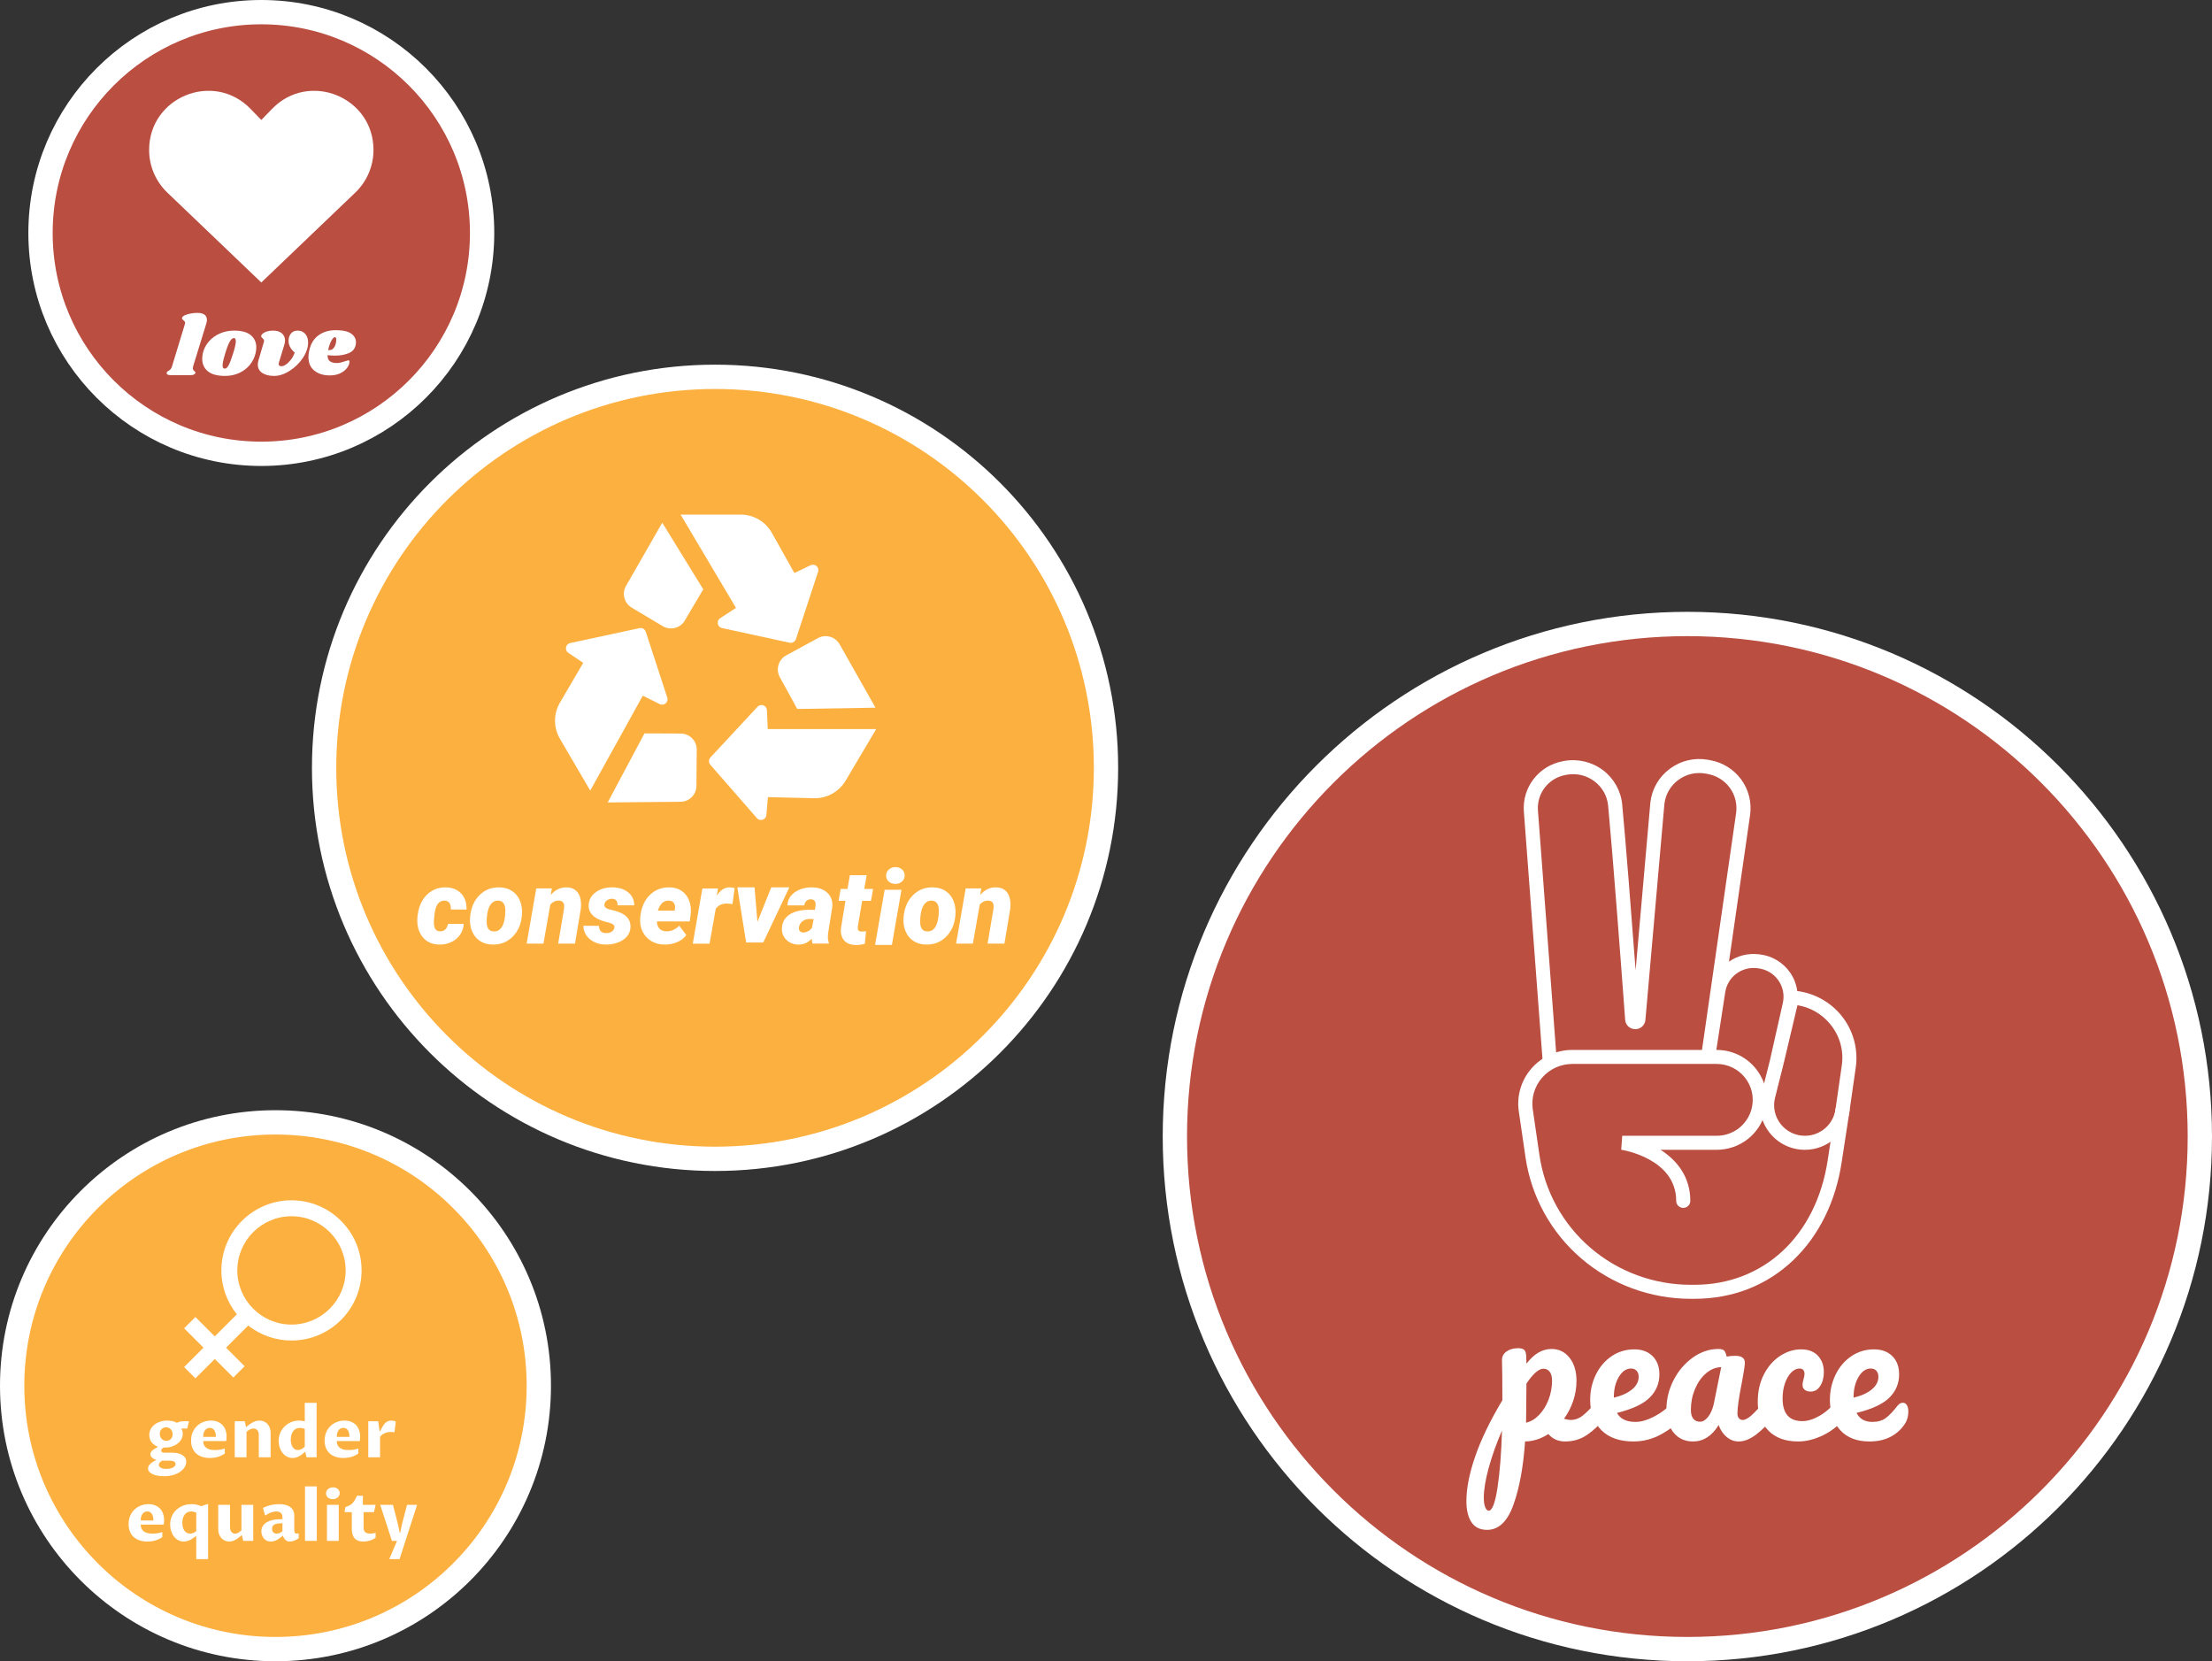 <?xml version="1.0" encoding="UTF-8"?>
<svg width="546px" height="410px" viewBox="0 0 546 410" version="1.1" xmlns="http://www.w3.org/2000/svg" xmlns:xlink="http://www.w3.org/1999/xlink">
    <rect x="0" y="0" width="546" height="410" fill="#333333" stroke="none"/>
    <!-- Generator: Sketch 44.1 (41455) - http://www.bohemiancoding.com/sketch -->
    <title>Group 11</title>
    <desc>Created with Sketch.</desc>
    <defs></defs>
    <g id="Page-1" stroke="none" stroke-width="1" fill="none" fill-rule="evenodd">
        <g id="Desktop-HD" transform="translate(-98, -2049)">
            <g id="Group-11" transform="translate(101, 2052)">
                <g id="Group-2" transform="translate(7, 0)">
                    <path d="M109,54.5 C109,84.599 84.599,109 54.5,109 C24.401,109 0,84.599 0,54.5 C0,24.401 24.401,0 54.5,0 C84.599,0 109,24.401 109,54.5" id="Fill-1" stroke="#FFFFFF" stroke-width="6" fill="#B94E41"></path>
                    <path d="M77.691,44.539 L54.5,66.717 L31.309,44.539 C28.435,41.79 26.809,37.986 26.809,34.008 C26.809,20.917 42.732,14.467 51.843,23.868 L54.5,26.61 L57.157,23.868 C66.268,14.467 82.191,20.917 82.191,34.008 C82.191,37.986 80.565,41.79 77.691,44.539" id="Fill-3" fill="#FFFFFF"></path>
                    <path d="M40.505,74.681 C40.886,74.987 41.077,75.403 41.077,75.929 C41.077,76.234 41.028,76.532 40.932,76.823 L37.667,87.429 C37.625,87.595 37.604,87.741 37.604,87.865 C37.604,88.046 37.639,88.188 37.708,88.292 C37.778,88.396 37.875,88.497 37.999,88.593 C38.096,88.69 38.166,88.77 38.207,88.832 C38.249,88.895 38.256,88.975 38.228,89.072 C38.159,89.252 38.02,89.383 37.812,89.467 C37.604,89.55 37.285,89.591 36.856,89.591 L32.114,89.591 C31.754,89.591 31.49,89.532 31.324,89.415 C31.158,89.297 31.103,89.141 31.158,88.947 C31.214,88.78 31.359,88.635 31.595,88.51 C31.803,88.399 31.976,88.268 32.114,88.115 C32.253,87.963 32.371,87.72 32.468,87.387 L35.629,77.01 C35.67,76.886 35.691,76.782 35.691,76.699 C35.691,76.546 35.653,76.421 35.577,76.324 C35.5,76.227 35.4,76.13 35.275,76.033 C35.137,75.922 35.036,75.825 34.974,75.742 C34.911,75.659 34.901,75.548 34.943,75.409 C35.026,75.09 35.462,74.814 36.253,74.577 C37.043,74.342 37.867,74.224 38.727,74.224 C39.531,74.224 40.124,74.377 40.505,74.681" id="Fill-5" fill="#FFFFFF"></path>
                    <path d="M46.765,81.221 C46.439,81.741 46.054,82.722 45.61,84.164 C45.166,85.606 44.945,86.618 44.945,87.2 C44.945,87.505 44.993,87.709 45.091,87.813 C45.187,87.917 45.319,87.969 45.486,87.969 C45.777,87.997 46.078,87.748 46.39,87.221 C46.702,86.694 47.094,85.668 47.565,84.143 C47.995,82.799 48.21,81.821 48.21,81.211 C48.21,80.92 48.165,80.719 48.075,80.608 C47.984,80.497 47.856,80.442 47.69,80.442 C47.399,80.442 47.09,80.702 46.765,81.221 M51.922,79.735 C52.816,80.497 53.263,81.495 53.263,82.729 C53.263,83.145 53.207,83.61 53.097,84.122 C52.833,85.259 52.341,86.254 51.62,87.106 C50.899,87.959 50.015,88.618 48.969,89.082 C47.922,89.547 46.789,89.779 45.569,89.779 C43.642,89.779 42.217,89.394 41.295,88.624 C40.373,87.855 39.913,86.833 39.913,85.557 C39.913,85.128 39.968,84.649 40.079,84.122 C40.342,83.041 40.845,82.081 41.587,81.242 C42.328,80.404 43.236,79.752 44.311,79.288 C45.385,78.823 46.532,78.591 47.752,78.591 C49.637,78.591 51.027,78.972 51.922,79.735" id="Fill-7" fill="#FFFFFF"></path>
                    <path d="M65.324,79.381 C65.809,79.908 66.052,80.629 66.052,81.544 C66.052,82.778 65.622,84.039 64.762,85.328 C63.903,86.618 62.814,87.682 61.497,88.52 C60.18,89.359 58.898,89.779 57.65,89.779 C56.458,89.779 55.491,89.536 54.749,89.051 C54.008,88.566 53.637,87.873 53.637,86.971 C53.637,86.639 53.699,86.264 53.824,85.848 L55.134,81.377 C55.162,81.267 55.176,81.183 55.176,81.128 C55.176,80.989 55.141,80.872 55.072,80.774 C55.002,80.678 54.906,80.574 54.781,80.462 C54.573,80.282 54.469,80.123 54.469,79.984 C54.455,79.79 54.573,79.582 54.822,79.36 C55.072,79.139 55.422,78.955 55.872,78.809 C56.323,78.664 56.832,78.591 57.401,78.591 C58.33,78.591 59.054,78.816 59.574,79.267 C60.094,79.717 60.354,80.303 60.354,81.024 C60.354,81.343 60.298,81.689 60.187,82.064 L58.836,86.514 C58.794,86.639 58.773,86.742 58.773,86.826 C58.773,87.006 58.836,87.145 58.961,87.242 C59.085,87.339 59.258,87.387 59.48,87.387 C59.785,87.387 60.142,87.252 60.551,86.982 C60.96,86.711 61.365,86.324 61.768,85.817 C62.17,85.311 62.496,84.712 62.745,84.018 C62.19,83.533 61.799,83.055 61.57,82.583 C61.342,82.112 61.227,81.627 61.227,81.128 C61.227,80.421 61.421,79.821 61.809,79.329 C62.197,78.837 62.759,78.591 63.494,78.591 C64.229,78.591 64.838,78.854 65.324,79.381" id="Fill-9" fill="#FFFFFF"></path>
                </g>
                <path d="M78.23,83.415 C78.812,83.415 79.255,83.145 79.56,82.604 C79.865,82.064 80.011,81.461 79.997,80.795 C79.983,80.407 79.872,80.213 79.664,80.213 C79.512,80.213 79.331,80.334 79.124,80.577 C78.916,80.82 78.711,81.183 78.51,81.669 C78.309,82.154 78.139,82.729 78.001,83.395 C78.056,83.408 78.132,83.415 78.23,83.415 M83.678,79.329 C84.468,79.89 84.863,80.608 84.863,81.481 C84.863,81.745 84.835,81.988 84.78,82.209 C84.572,83.124 83.993,83.779 83.043,84.174 C82.094,84.569 80.974,84.767 79.685,84.767 C79.033,84.767 78.423,84.725 77.855,84.642 C77.841,85.363 78.035,85.869 78.437,86.16 C78.839,86.451 79.401,86.597 80.122,86.597 C80.455,86.597 80.773,86.559 81.078,86.482 C81.383,86.407 81.771,86.292 82.243,86.14 C82.631,86.001 82.894,85.932 83.033,85.932 C83.185,85.932 83.262,86.022 83.262,86.202 C83.275,86.687 83.096,87.197 82.721,87.73 C82.347,88.264 81.792,88.718 81.057,89.092 C80.323,89.467 79.436,89.654 78.396,89.654 C76.857,89.654 75.595,89.266 74.611,88.489 C73.627,87.713 73.135,86.583 73.135,85.1 C73.135,84.684 73.19,84.199 73.301,83.644 C73.648,81.939 74.406,80.653 75.578,79.787 C76.749,78.92 78.174,78.487 79.851,78.487 C81.612,78.487 82.888,78.768 83.678,79.329" id="Fill-11" fill="#FFFFFF"></path>
                <g id="Group-9" transform="translate(0, 274)">
                    <path d="M65,130 C29.102,130 0,100.898 0,65 C0,29.102 29.102,0 65,0 C100.898,0 130,29.102 130,65 C130,100.898 100.898,130 65,130 Z" id="Fill-1" stroke="#FFFFFF" stroke-width="6" fill="#FCB040"></path>
                    <g id="Page-1" transform="translate(28, 19)" fill="#FFFFFF">
                        <path d="M40.948,30.907 C33.576,30.907 27.579,24.91 27.579,17.538 C27.579,10.166 33.576,4.169 40.948,4.169 C48.319,4.169 54.317,10.166 54.317,17.538 C54.317,24.91 48.319,30.907 40.948,30.907 M40.948,0.233 C31.406,0.233 23.643,7.996 23.643,17.538 C23.643,21.636 25.076,25.405 27.466,28.373 L22.015,33.824 L17.231,29.04 L14.447,31.823 L19.231,36.607 L14.447,41.391 L17.231,44.174 L22.015,39.39 L26.595,43.971 L29.378,41.187 L24.797,36.607 L30.263,31.141 C33.208,33.459 36.919,34.843 40.948,34.843 C50.49,34.843 58.252,27.08 58.252,17.538 C58.252,7.996 50.49,0.233 40.948,0.233" id="Fill-3"></path>
                        <path d="M8.442,57.88 C8.442,58.138 8.484,58.371 8.567,58.581 C8.651,58.791 8.768,58.971 8.916,59.122 C9.064,59.274 9.236,59.391 9.432,59.475 C9.628,59.559 9.837,59.601 10.061,59.601 C10.274,59.601 10.474,59.563 10.661,59.487 C10.849,59.412 11.014,59.303 11.157,59.16 C11.299,59.018 11.411,58.846 11.492,58.644 C11.573,58.443 11.614,58.216 11.614,57.964 C11.614,57.713 11.572,57.482 11.488,57.272 C11.404,57.062 11.288,56.882 11.14,56.731 C10.991,56.58 10.819,56.463 10.624,56.382 C10.428,56.301 10.218,56.261 9.994,56.261 C9.782,56.261 9.582,56.299 9.394,56.374 C9.207,56.45 9.042,56.557 8.899,56.697 C8.756,56.837 8.644,57.006 8.563,57.205 C8.482,57.403 8.442,57.629 8.442,57.88 L8.442,57.88 Z M8.996,64.493 C8.9,64.561 8.805,64.63 8.71,64.703 C8.615,64.776 8.53,64.854 8.454,64.938 C8.379,65.022 8.317,65.113 8.27,65.211 C8.222,65.309 8.198,65.414 8.198,65.526 C8.198,65.811 8.359,66.049 8.681,66.239 C9.002,66.429 9.474,66.524 10.095,66.524 C10.464,66.524 10.789,66.489 11.068,66.419 C11.348,66.35 11.582,66.257 11.769,66.143 C11.957,66.028 12.098,65.898 12.193,65.752 C12.288,65.607 12.336,65.459 12.336,65.308 C12.336,65.056 12.213,64.857 11.966,64.712 C11.72,64.566 11.376,64.493 10.934,64.493 L8.996,64.493 Z M7.577,64.317 C7.102,64.155 6.739,63.952 6.49,63.709 C6.241,63.465 6.117,63.196 6.117,62.899 C6.117,62.703 6.173,62.521 6.285,62.353 C6.397,62.186 6.542,62.028 6.721,61.879 C6.9,61.731 7.103,61.591 7.33,61.46 C7.556,61.328 7.787,61.198 8.022,61.069 C7.602,60.918 7.254,60.732 6.977,60.511 C6.7,60.29 6.478,60.051 6.31,59.794 C6.142,59.537 6.023,59.268 5.953,58.988 C5.883,58.708 5.848,58.434 5.848,58.166 C5.848,57.64 5.965,57.157 6.197,56.718 C6.429,56.279 6.746,55.903 7.149,55.589 C7.552,55.276 8.022,55.033 8.559,54.859 C9.096,54.686 9.67,54.599 10.279,54.599 C10.498,54.599 10.717,54.612 10.938,54.637 C11.159,54.662 11.373,54.697 11.58,54.742 C11.787,54.786 11.983,54.844 12.168,54.914 C12.352,54.984 12.517,55.063 12.663,55.153 C12.747,55.108 12.842,55.062 12.948,55.014 C13.055,54.967 13.175,54.925 13.309,54.889 C13.443,54.852 13.597,54.823 13.771,54.8 C13.944,54.778 14.14,54.767 14.358,54.767 L15.634,54.767 L15.223,56.571 L13.754,56.571 C13.827,56.689 13.905,56.855 13.989,57.071 C14.073,57.286 14.115,57.545 14.115,57.847 C14.115,58.339 13.997,58.794 13.762,59.211 C13.527,59.627 13.213,59.987 12.818,60.289 C12.424,60.591 11.969,60.827 11.455,60.998 C10.94,61.169 10.403,61.254 9.843,61.254 C9.776,61.254 9.708,61.253 9.638,61.25 C9.568,61.247 9.496,61.243 9.424,61.237 C9.356,61.277 9.286,61.321 9.214,61.371 C9.141,61.422 9.072,61.479 9.008,61.544 C8.944,61.608 8.891,61.678 8.849,61.753 C8.807,61.829 8.786,61.909 8.786,61.993 C8.786,62.149 8.854,62.278 8.991,62.379 C9.128,62.479 9.326,62.53 9.583,62.53 L11.631,62.53 C12.034,62.53 12.435,62.572 12.835,62.656 C13.235,62.739 13.593,62.871 13.909,63.05 C14.225,63.229 14.483,63.458 14.681,63.738 C14.88,64.018 14.979,64.354 14.979,64.745 C14.979,65.148 14.865,65.562 14.635,65.987 C14.406,66.412 14.06,66.799 13.599,67.145 C13.137,67.492 12.559,67.776 11.866,67.997 C11.172,68.218 10.364,68.329 9.44,68.329 C8.881,68.329 8.363,68.285 7.888,68.199 C7.412,68.112 7,67.986 6.65,67.821 C6.3,67.656 6.027,67.455 5.832,67.217 C5.636,66.979 5.538,66.712 5.538,66.415 C5.538,66.169 5.601,65.944 5.727,65.74 C5.853,65.535 6.014,65.348 6.209,65.177 C6.405,65.007 6.625,64.851 6.868,64.712 C7.111,64.572 7.348,64.44 7.577,64.317 L7.577,64.317 Z" id="Fill-5"></path>
                        <path d="M22.289,58.627 C22.289,58.241 22.251,57.908 22.175,57.629 C22.1,57.349 21.995,57.118 21.861,56.936 C21.727,56.754 21.567,56.62 21.382,56.534 C21.198,56.447 20.996,56.403 20.778,56.403 C20.538,56.403 20.318,56.454 20.119,56.554 C19.921,56.655 19.75,56.801 19.608,56.991 C19.465,57.181 19.354,57.413 19.276,57.687 C19.198,57.961 19.158,58.275 19.158,58.627 L22.289,58.627 Z M24.488,62.731 C24.186,62.944 23.876,63.121 23.56,63.264 C23.244,63.407 22.929,63.52 22.616,63.604 C22.303,63.688 21.995,63.747 21.693,63.78 C21.391,63.814 21.1,63.831 20.82,63.831 C20.104,63.831 19.458,63.734 18.882,63.541 C18.305,63.348 17.816,63.07 17.413,62.706 C17.01,62.342 16.701,61.895 16.486,61.363 C16.27,60.832 16.163,60.225 16.163,59.542 C16.163,58.77 16.297,58.078 16.565,57.465 C16.834,56.852 17.193,56.335 17.644,55.912 C18.094,55.49 18.616,55.165 19.209,54.939 C19.802,54.712 20.423,54.599 21.072,54.599 C21.631,54.599 22.148,54.686 22.62,54.859 C23.093,55.033 23.502,55.289 23.845,55.627 C24.19,55.966 24.457,56.385 24.647,56.886 C24.837,57.387 24.932,57.964 24.932,58.619 C24.932,58.831 24.923,59.027 24.903,59.206 C24.883,59.385 24.86,59.534 24.832,59.651 L19.158,59.651 C19.158,60.043 19.227,60.379 19.364,60.658 C19.501,60.938 19.697,61.169 19.952,61.351 C20.206,61.532 20.512,61.665 20.87,61.749 C21.229,61.833 21.629,61.875 22.071,61.875 C22.227,61.875 22.402,61.87 22.595,61.858 C22.788,61.847 22.99,61.826 23.199,61.795 C23.409,61.765 23.623,61.726 23.841,61.678 C24.06,61.63 24.275,61.567 24.488,61.489 L24.488,62.731 Z" id="Fill-7"></path>
                        <path d="M26.938,54.767 L29.397,54.767 L29.749,56.227 C29.94,56.059 30.154,55.88 30.392,55.69 C30.629,55.5 30.887,55.324 31.164,55.161 C31.441,54.999 31.736,54.865 32.049,54.758 C32.362,54.652 32.69,54.599 33.031,54.599 C33.445,54.599 33.821,54.673 34.16,54.822 C34.498,54.97 34.789,55.178 35.033,55.447 C35.276,55.715 35.465,56.038 35.599,56.416 C35.733,56.794 35.8,57.212 35.8,57.67 L35.8,63.663 L32.88,63.663 L32.88,58.09 C32.88,57.838 32.845,57.618 32.775,57.427 C32.705,57.237 32.61,57.078 32.49,56.949 C32.369,56.82 32.228,56.724 32.066,56.659 C31.904,56.595 31.73,56.563 31.546,56.563 C31.238,56.563 30.945,56.638 30.668,56.789 C30.392,56.94 30.119,57.131 29.85,57.36 L29.85,63.663 L26.938,63.663 L26.938,54.767 Z" id="Fill-9"></path>
                        <path d="M44.226,56.672 C43.963,56.56 43.73,56.487 43.525,56.454 C43.321,56.42 43.155,56.403 43.026,56.403 C42.645,56.403 42.314,56.482 42.031,56.638 C41.749,56.795 41.514,57.006 41.327,57.272 C41.139,57.538 40.999,57.847 40.907,58.199 C40.815,58.552 40.769,58.924 40.769,59.315 C40.769,59.696 40.811,60.043 40.894,60.356 C40.978,60.669 41.097,60.939 41.251,61.166 C41.405,61.392 41.588,61.567 41.801,61.69 C42.013,61.814 42.251,61.875 42.514,61.875 C42.805,61.875 43.102,61.801 43.404,61.653 C43.706,61.504 43.98,61.302 44.226,61.044 L44.226,56.672 Z M44.226,50.218 L47.147,50.218 L47.147,63.663 L44.654,63.663 L44.327,62.286 C44.12,62.471 43.903,62.656 43.676,62.84 C43.45,63.025 43.209,63.19 42.955,63.335 C42.7,63.481 42.43,63.6 42.145,63.692 C41.86,63.784 41.555,63.83 41.23,63.83 C40.693,63.83 40.212,63.712 39.787,63.474 C39.361,63.236 38.999,62.92 38.7,62.525 C38.4,62.131 38.173,61.682 38.016,61.178 C37.859,60.675 37.781,60.155 37.781,59.617 C37.781,59.148 37.84,58.697 37.957,58.266 C38.075,57.836 38.242,57.434 38.461,57.062 C38.679,56.69 38.94,56.353 39.245,56.051 C39.55,55.749 39.889,55.49 40.261,55.275 C40.633,55.059 41.033,54.893 41.461,54.775 C41.889,54.658 42.335,54.599 42.799,54.599 C43.085,54.599 43.356,54.619 43.614,54.658 C43.871,54.697 44.075,54.739 44.226,54.784 L44.226,50.218 Z" id="Fill-11"></path>
                        <path d="M55.253,58.627 C55.253,58.241 55.216,57.908 55.14,57.629 C55.065,57.349 54.96,57.118 54.825,56.936 C54.691,56.754 54.532,56.62 54.347,56.534 C54.163,56.447 53.961,56.403 53.743,56.403 C53.502,56.403 53.283,56.454 53.084,56.554 C52.886,56.655 52.715,56.801 52.572,56.991 C52.429,57.181 52.319,57.413 52.241,57.687 C52.162,57.961 52.123,58.275 52.123,58.627 L55.253,58.627 Z M57.452,62.731 C57.15,62.944 56.841,63.121 56.525,63.264 C56.209,63.407 55.894,63.52 55.581,63.604 C55.267,63.688 54.96,63.747 54.658,63.78 C54.355,63.814 54.065,63.831 53.785,63.831 C53.069,63.831 52.423,63.734 51.846,63.541 C51.27,63.348 50.781,63.07 50.378,62.706 C49.975,62.342 49.666,61.895 49.45,61.363 C49.235,60.832 49.127,60.225 49.127,59.542 C49.127,58.77 49.261,58.078 49.53,57.465 C49.799,56.852 50.158,56.335 50.608,55.912 C51.059,55.49 51.581,55.165 52.173,54.939 C52.767,54.712 53.388,54.599 54.037,54.599 C54.596,54.599 55.112,54.686 55.585,54.859 C56.058,55.033 56.466,55.289 56.81,55.627 C57.154,55.966 57.422,56.385 57.612,56.886 C57.802,57.387 57.897,57.964 57.897,58.619 C57.897,58.831 57.887,59.027 57.868,59.206 C57.848,59.385 57.824,59.534 57.796,59.651 L52.123,59.651 C52.123,60.043 52.192,60.379 52.329,60.658 C52.466,60.938 52.662,61.169 52.916,61.351 C53.171,61.532 53.477,61.665 53.835,61.749 C54.193,61.833 54.593,61.875 55.035,61.875 C55.192,61.875 55.367,61.87 55.56,61.858 C55.753,61.847 55.954,61.826 56.164,61.795 C56.374,61.765 56.588,61.726 56.806,61.678 C57.024,61.63 57.24,61.567 57.452,61.489 L57.452,62.731 Z" id="Fill-13"></path>
                        <path d="M59.903,54.767 L62.362,54.767 L62.714,57.377 C62.804,57.215 62.895,57.05 62.987,56.882 C63.079,56.714 63.166,56.559 63.247,56.416 C63.328,56.273 63.401,56.149 63.465,56.042 C63.53,55.936 63.576,55.858 63.604,55.808 C63.71,55.634 63.83,55.473 63.965,55.325 C64.099,55.177 64.247,55.049 64.409,54.943 C64.572,54.837 64.753,54.753 64.955,54.691 C65.156,54.63 65.38,54.599 65.626,54.599 C65.789,54.599 65.966,54.62 66.159,54.662 C66.352,54.704 66.53,54.772 66.692,54.868 L66.373,57.486 C66.323,57.475 66.256,57.465 66.172,57.457 C66.088,57.448 66,57.441 65.907,57.436 C65.815,57.43 65.726,57.426 65.639,57.423 C65.552,57.42 65.475,57.419 65.408,57.419 C64.843,57.419 64.338,57.528 63.893,57.746 C63.448,57.964 63.089,58.244 62.815,58.585 L62.815,63.663 L59.903,63.663 L59.903,54.767 Z" id="Fill-15"></path>
                        <path d="M6.868,79.252 C6.868,78.866 6.83,78.533 6.755,78.253 C6.679,77.974 6.574,77.743 6.44,77.561 C6.306,77.379 6.146,77.245 5.962,77.158 C5.777,77.071 5.576,77.028 5.357,77.028 C5.117,77.028 4.897,77.078 4.699,77.179 C4.5,77.28 4.33,77.425 4.187,77.616 C4.044,77.806 3.934,78.038 3.855,78.312 C3.777,78.586 3.738,78.899 3.738,79.252 L6.868,79.252 Z M9.067,83.356 C8.765,83.568 8.456,83.746 8.14,83.889 C7.823,84.031 7.509,84.145 7.195,84.229 C6.882,84.312 6.574,84.371 6.272,84.405 C5.97,84.438 5.679,84.455 5.399,84.455 C4.683,84.455 4.037,84.359 3.461,84.166 C2.885,83.973 2.395,83.694 1.992,83.331 C1.589,82.967 1.28,82.519 1.065,81.988 C0.849,81.456 0.742,80.849 0.742,80.167 C0.742,79.395 0.876,78.702 1.145,78.09 C1.413,77.477 1.773,76.96 2.223,76.537 C2.673,76.115 3.195,75.79 3.788,75.564 C4.381,75.337 5.002,75.224 5.651,75.224 C6.211,75.224 6.727,75.31 7.2,75.484 C7.672,75.657 8.081,75.913 8.425,76.252 C8.769,76.59 9.036,77.01 9.226,77.511 C9.417,78.011 9.512,78.589 9.512,79.244 C9.512,79.456 9.502,79.652 9.482,79.831 C9.463,80.01 9.439,80.158 9.411,80.276 L3.738,80.276 C3.738,80.667 3.806,81.003 3.943,81.283 C4.08,81.563 4.276,81.793 4.531,81.975 C4.785,82.157 5.092,82.29 5.45,82.374 C5.808,82.458 6.208,82.5 6.65,82.5 C6.807,82.5 6.981,82.494 7.174,82.483 C7.367,82.472 7.569,82.451 7.779,82.42 C7.989,82.389 8.202,82.35 8.421,82.303 C8.639,82.255 8.854,82.192 9.067,82.114 L9.067,83.356 Z" id="Fill-17"></path>
                        <path d="M17.442,77.322 C16.995,77.126 16.572,77.028 16.175,77.028 C15.811,77.028 15.494,77.104 15.222,77.255 C14.951,77.406 14.725,77.608 14.543,77.863 C14.361,78.118 14.225,78.416 14.136,78.757 C14.046,79.098 14.002,79.459 14.002,79.84 C14.002,80.22 14.044,80.572 14.127,80.897 C14.211,81.221 14.336,81.503 14.501,81.74 C14.666,81.978 14.87,82.164 15.113,82.298 C15.357,82.433 15.638,82.5 15.957,82.5 C16.181,82.5 16.418,82.452 16.67,82.357 C16.922,82.262 17.179,82.108 17.442,81.896 L17.442,77.322 Z M16.267,75.224 C16.765,75.224 17.216,75.274 17.618,75.375 C18.021,75.476 18.351,75.593 18.609,75.727 L20.363,75.173 L20.363,88.785 L17.442,88.785 L17.442,83.045 C17.218,83.224 16.986,83.399 16.746,83.57 C16.505,83.74 16.258,83.891 16.003,84.023 C15.749,84.155 15.484,84.259 15.21,84.338 C14.936,84.416 14.65,84.455 14.354,84.455 C13.839,84.455 13.375,84.338 12.961,84.103 C12.547,83.868 12.194,83.556 11.904,83.167 C11.613,82.778 11.389,82.33 11.232,81.824 C11.075,81.318 10.997,80.793 10.997,80.251 C10.997,79.546 11.127,78.887 11.387,78.274 C11.648,77.662 12.011,77.13 12.478,76.68 C12.945,76.229 13.501,75.874 14.144,75.614 C14.787,75.354 15.495,75.224 16.267,75.224 L16.267,75.224 Z" id="Fill-19"></path>
                        <path d="M22.864,75.392 L25.776,75.392 L25.776,80.947 C25.776,81.182 25.807,81.396 25.868,81.589 C25.93,81.782 26.016,81.946 26.128,82.08 C26.24,82.215 26.373,82.318 26.527,82.391 C26.681,82.464 26.85,82.5 27.035,82.5 C27.32,82.5 27.593,82.42 27.853,82.261 C28.113,82.101 28.361,81.909 28.596,81.686 L28.596,75.392 L31.508,75.392 L31.508,84.287 L29.049,84.287 L28.688,82.836 C28.486,83.015 28.27,83.201 28.037,83.393 C27.805,83.587 27.559,83.761 27.299,83.918 C27.039,84.075 26.767,84.203 26.485,84.304 C26.202,84.405 25.907,84.455 25.6,84.455 C25.258,84.455 24.924,84.391 24.597,84.262 C24.269,84.134 23.977,83.942 23.72,83.687 C23.462,83.433 23.255,83.112 23.099,82.726 C22.942,82.34 22.864,81.89 22.864,81.375 L22.864,75.392 Z" id="Fill-21"></path>
                        <path d="M38.717,79.957 L38.398,79.957 C37.956,79.957 37.591,79.989 37.303,80.054 C37.014,80.118 36.785,80.209 36.614,80.326 C36.444,80.444 36.325,80.585 36.258,80.75 C36.19,80.915 36.157,81.101 36.157,81.308 C36.157,81.521 36.188,81.701 36.249,81.849 C36.311,81.998 36.393,82.121 36.497,82.219 C36.6,82.317 36.721,82.388 36.858,82.433 C36.995,82.477 37.139,82.5 37.29,82.5 C37.497,82.5 37.719,82.456 37.957,82.37 C38.195,82.283 38.448,82.128 38.717,81.904 L38.717,79.957 Z M38.817,83.003 C38.649,83.143 38.459,83.297 38.247,83.465 C38.034,83.633 37.802,83.791 37.55,83.939 C37.298,84.087 37.03,84.21 36.744,84.308 C36.459,84.406 36.157,84.455 35.838,84.455 C35.452,84.455 35.114,84.381 34.823,84.233 C34.532,84.085 34.29,83.89 34.097,83.65 C33.904,83.409 33.758,83.138 33.66,82.835 C33.562,82.533 33.513,82.231 33.513,81.929 C33.513,81.515 33.607,81.126 33.794,80.763 C33.982,80.399 34.274,80.081 34.671,79.81 C35.069,79.539 35.575,79.325 36.19,79.168 C36.806,79.011 37.539,78.933 38.389,78.933 L38.717,78.933 L38.717,78.413 C38.717,77.96 38.577,77.616 38.297,77.38 C38.017,77.146 37.642,77.028 37.172,77.028 C36.965,77.028 36.749,77.053 36.522,77.104 C36.295,77.154 36.068,77.223 35.838,77.309 C35.609,77.396 35.385,77.498 35.167,77.616 C34.949,77.733 34.744,77.859 34.554,77.993 L34.403,77.909 L33.908,76.138 C34.63,75.803 35.312,75.566 35.956,75.429 C36.599,75.292 37.231,75.224 37.852,75.224 C38.384,75.224 38.88,75.274 39.342,75.375 C39.803,75.476 40.204,75.639 40.542,75.866 C40.88,76.092 41.148,76.388 41.343,76.751 C41.539,77.115 41.637,77.562 41.637,78.094 L41.637,81.669 C41.637,81.77 41.645,81.869 41.662,81.967 C41.679,82.065 41.71,82.153 41.755,82.231 C41.799,82.31 41.861,82.374 41.939,82.424 C42.018,82.475 42.118,82.5 42.241,82.5 C42.32,82.5 42.397,82.494 42.472,82.483 C42.548,82.472 42.633,82.447 42.728,82.408 L42.728,83.65 C42.364,83.901 42.001,84.098 41.637,84.241 C41.273,84.384 40.921,84.455 40.58,84.455 C40.138,84.455 39.774,84.329 39.489,84.078 C39.203,83.826 38.98,83.468 38.817,83.003 L38.817,83.003 Z" id="Fill-23"></path>
                        <polygon id="Fill-25" points="44.289 84.287 47.201 84.287 47.201 70.843 44.289 70.843"></polygon>
                        <path d="M49.702,84.287 L52.614,84.287 L52.614,75.392 L49.702,75.392 L49.702,84.287 Z M51.12,73.99 C50.869,73.99 50.642,73.954 50.441,73.881 C50.239,73.808 50.067,73.708 49.924,73.579 C49.782,73.45 49.671,73.299 49.593,73.126 C49.515,72.952 49.475,72.765 49.475,72.563 C49.475,72.356 49.519,72.163 49.605,71.984 C49.692,71.805 49.811,71.649 49.962,71.514 C50.113,71.38 50.295,71.274 50.508,71.195 C50.72,71.117 50.952,71.078 51.204,71.078 C51.45,71.078 51.676,71.116 51.88,71.191 C52.084,71.267 52.257,71.369 52.4,71.498 C52.543,71.626 52.653,71.777 52.732,71.951 C52.81,72.124 52.849,72.312 52.849,72.513 C52.849,72.72 52.806,72.913 52.719,73.092 C52.632,73.271 52.513,73.428 52.362,73.562 C52.211,73.696 52.03,73.801 51.817,73.877 C51.604,73.952 51.372,73.99 51.12,73.99 L51.12,73.99 Z" id="Fill-27"></path>
                        <path d="M55.837,77.196 L54.049,77.196 L54.234,75.962 C54.53,75.856 54.788,75.755 55.006,75.66 C55.224,75.565 55.416,75.463 55.581,75.354 C55.746,75.245 55.891,75.126 56.017,74.997 C56.143,74.868 56.263,74.716 56.378,74.54 C56.493,74.363 56.609,74.164 56.726,73.94 C56.844,73.716 56.978,73.453 57.129,73.151 L58.573,73.151 L58.573,75.392 L61.72,75.392 L61.308,77.196 L58.749,77.196 L58.749,80.998 C58.749,81.551 58.893,81.94 59.181,82.164 C59.469,82.388 59.882,82.5 60.419,82.5 C60.632,82.5 60.848,82.482 61.069,82.445 C61.29,82.409 61.504,82.349 61.711,82.265 L61.711,83.515 C61.275,83.834 60.795,84.071 60.272,84.224 C59.749,84.378 59.227,84.455 58.707,84.455 C58.192,84.455 57.753,84.384 57.389,84.241 C57.026,84.098 56.729,83.893 56.5,83.624 C56.27,83.356 56.103,83.031 55.996,82.651 C55.89,82.27 55.837,81.842 55.837,81.367 L55.837,77.196 Z" id="Fill-28"></path>
                        <polygon id="Fill-29" points="62.853 75.392 65.991 75.392 67.3 80.46 67.653 82.215 67.821 82.215 68.148 80.46 69.474 75.392 71.958 75.392 67.628 88.786 65.085 88.786 67.007 84.287 65.739 84.287"></polygon>
                    </g>
                </g>
                <g id="Group-5" transform="translate(77, 90)">
                    <path d="M193,96.5 C193,149.795 149.795,193 96.5,193 C43.205,193 0,149.795 0,96.5 C0,43.205 43.205,0 96.5,0 C149.795,0 193,43.205 193,96.5" id="Fill-1" stroke="#FFFFFF" stroke-width="6" fill="#FCB040"></path>
                    <path d="M88,34 L101.663,57.026 L97.764,59.575 C96.769,60.226 97.052,61.754 98.213,62.006 L114.907,65.626 C115.577,65.771 116.249,65.387 116.464,64.735 L121.932,48.126 C122.302,47.004 121.144,45.988 120.079,46.5 L116.086,48.423 L110.518,38.504 C108.956,35.722 106.014,34 102.824,34 L88,34 Z" id="Fill-3" fill="#FFFFFF"></path>
                    <path d="M75.934,56.973 L83.592,61.541 C85.478,62.666 87.919,62.044 89.035,60.154 L93.589,52.447 L83.468,36 L74.526,51.597 C73.45,53.473 74.077,55.865 75.934,56.973" id="Fill-5" fill="#FFFFFF"></path>
                    <path d="M136.284,86.927 L109.51,86.937 L109.305,82.283 C109.253,81.095 107.795,80.559 106.986,81.43 L95.358,93.943 C94.891,94.446 94.879,95.22 95.33,95.736 L106.829,108.911 C107.605,109.801 109.071,109.323 109.173,108.146 L109.555,103.731 L120.926,103.999 C124.116,104.075 127.098,102.422 128.724,99.678 L136.284,86.927 Z" id="Fill-7" fill="#FFFFFF"></path>
                    <path d="M121.907,64.482 L114.072,68.74 C112.143,69.788 111.433,72.205 112.49,74.129 L116.797,81.977 L136.105,81.658 L127.249,66.012 C126.184,64.13 123.807,63.449 121.907,64.482" id="Fill-9" fill="#FFFFFF"></path>
                    <path d="M65.697,102.121 L78.666,78.697 L82.836,80.775 C83.9,81.305 85.076,80.289 84.707,79.159 L79.398,62.923 C79.185,62.272 78.514,61.886 77.844,62.03 L60.747,65.7 C59.592,65.949 59.3,67.462 60.28,68.122 L63.956,70.596 L58.209,80.412 C56.597,83.166 56.597,86.574 58.209,89.328 L65.697,102.121 Z" id="Fill-11" fill="#FFFFFF"></path>
                    <path d="M91.906,100.951 L91.98,92.033 C91.998,89.838 90.228,88.046 88.033,88.037 L79.081,88 L70,105.043 L87.978,104.882 C90.141,104.862 91.888,103.113 91.906,100.951" id="Fill-13" fill="#FFFFFF"></path>
                    <path d="M28.544,136.851 C29.139,136.868 29.605,136.703 29.941,136.358 C30.276,136.011 30.49,135.564 30.582,135.014 L34.458,135.001 C34.408,136 34.112,136.893 33.571,137.682 C33.03,138.47 32.3,139.081 31.381,139.513 C30.463,139.945 29.479,140.148 28.43,140.123 C26.618,140.09 25.221,139.437 24.24,138.166 C23.258,136.895 22.859,135.253 23.044,133.239 L23.082,132.937 C23.232,131.561 23.618,130.342 24.24,129.281 C24.86,128.22 25.676,127.4 26.687,126.821 C27.698,126.242 28.829,125.969 30.079,126.003 C31.665,126.036 32.917,126.542 33.836,127.519 C34.754,128.496 35.197,129.816 35.163,131.477 L31.287,131.464 C31.329,130.03 30.813,129.3 29.739,129.275 C28.279,129.225 27.44,130.449 27.222,132.95 L27.109,134.229 L27.096,134.706 C27.096,136.111 27.579,136.826 28.544,136.851" id="Fill-15" fill="#FFFFFF"></path>
                    <path d="M40.179,133.282 L40.141,134.023 C40.023,135.891 40.594,136.841 41.853,136.875 C43.48,136.925 44.424,135.606 44.684,132.917 L44.735,131.774 C44.751,131.02 44.611,130.419 44.313,129.971 C44.015,129.523 43.577,129.29 42.998,129.273 C42.234,129.248 41.607,129.56 41.116,130.209 C40.625,130.859 40.313,131.883 40.179,133.282 M43.262,126.001 C44.479,126.018 45.531,126.322 46.421,126.914 C47.31,127.505 47.963,128.33 48.378,129.387 C48.793,130.444 48.942,131.618 48.825,132.911 L48.8,133.187 C48.565,135.277 47.789,136.963 46.471,138.247 C45.154,139.53 43.526,140.155 41.588,140.122 C40.38,140.105 39.336,139.805 38.455,139.222 C37.574,138.639 36.921,137.823 36.498,136.774 C36.074,135.725 35.921,134.559 36.038,133.275 C36.248,131.044 37.014,129.265 38.335,127.94 C39.656,126.614 41.299,125.968 43.262,126.001" id="Fill-17" fill="#FFFFFF"></path>
                    <path d="M56.23,126.253 L55.94,127.889 C57.031,126.597 58.344,125.968 59.88,126.001 C61.138,126.026 62.076,126.494 62.692,127.404 C63.309,128.315 63.533,129.617 63.365,131.312 L61.931,139.883 L57.778,139.883 L59.225,131.277 C59.258,130.983 59.267,130.714 59.25,130.47 C59.191,129.673 58.722,129.273 57.841,129.273 C57.111,129.257 56.444,129.58 55.84,130.244 L54.14,139.883 L50,139.883 L52.366,126.265 L56.23,126.253 Z" id="Fill-19" fill="#FFFFFF"></path>
                    <path d="M71.652,135.968 C71.761,135.414 71.333,134.999 70.368,134.722 L69.474,134.495 C68.014,134.109 66.945,133.568 66.265,132.872 C65.585,132.176 65.267,131.349 65.309,130.393 C65.351,129.084 65.932,128.02 67.052,127.202 C68.172,126.384 69.537,125.984 71.148,126.001 C72.751,126.017 74.049,126.424 75.043,127.221 C76.037,128.018 76.543,129.092 76.56,130.443 L72.432,130.43 C72.465,129.356 71.991,128.819 71.01,128.819 C70.59,128.819 70.2,128.943 69.839,129.191 C69.479,129.438 69.265,129.768 69.197,130.179 C69.055,130.858 69.655,131.324 70.997,131.576 C72.163,131.852 73.065,132.173 73.703,132.538 C74.341,132.903 74.827,133.354 75.163,133.891 C75.498,134.428 75.654,135.074 75.628,135.829 C75.603,136.652 75.335,137.386 74.823,138.032 C74.311,138.678 73.571,139.194 72.602,139.58 C71.633,139.966 70.582,140.146 69.449,140.121 C68.468,140.113 67.555,139.907 66.712,139.504 C65.869,139.101 65.21,138.554 64.736,137.862 C64.262,137.17 64.017,136.375 64,135.477 L67.851,135.502 C67.868,136.71 68.472,137.306 69.663,137.289 C70.175,137.289 70.611,137.174 70.972,136.943 C71.333,136.712 71.559,136.387 71.652,135.968" id="Fill-21" fill="#FFFFFF"></path>
                    <path d="M85.023,129.275 C84.436,129.258 83.926,129.442 83.494,129.826 C83.062,130.21 82.687,130.853 82.368,131.754 L86.508,131.754 L86.584,131.391 C86.634,131.099 86.642,130.824 86.609,130.565 C86.466,129.73 85.938,129.3 85.023,129.275 L85.023,129.275 Z M84.017,140.123 C82.8,140.115 81.716,139.828 80.763,139.261 C79.811,138.695 79.092,137.906 78.605,136.895 C78.118,135.884 77.925,134.77 78.026,133.554 L78.064,133.201 C78.29,130.961 79.069,129.189 80.398,127.884 C81.728,126.58 83.358,125.952 85.287,126.003 C86.454,126.02 87.452,126.316 88.283,126.891 C89.113,127.467 89.722,128.261 90.108,129.273 C90.494,130.286 90.619,131.422 90.485,132.683 L90.246,134.41 L82.141,134.41 C82.158,135.123 82.359,135.702 82.745,136.147 C83.131,136.591 83.693,136.826 84.432,136.851 C85.631,136.885 86.71,136.423 87.666,135.467 L89.403,137.764 C88.891,138.491 88.176,139.063 87.257,139.477 C86.338,139.891 85.334,140.107 84.243,140.123 L84.017,140.123 Z" id="Fill-23" fill="#FFFFFF"></path>
                    <path d="M100.804,130.128 C100.359,130.061 99.931,130.019 99.52,130.002 C98.278,129.968 97.33,130.396 96.676,131.286 L95.14,139.906 L91,139.906 L93.366,126.289 L97.23,126.277 L96.915,128.064 C97.804,126.688 98.853,126 100.061,126 C100.405,126 100.833,126.059 101.345,126.176 L100.804,130.128 Z" id="Fill-25" fill="#FFFFFF"></path>
                    <polygon id="Fill-27" fill="#FFFFFF" points="106.958 134.52 110.369 126 114.837 126 108.393 139.617 104.177 139.617 102 126 106.254 126"></polygon>
                    <path d="M118.189,137.128 C119.037,137.161 119.78,136.788 120.417,136.008 L120.832,133.818 L119.763,133.805 C119.1,133.822 118.529,134.017 118.051,134.39 C117.573,134.764 117.292,135.273 117.208,135.919 C117.166,136.264 117.231,136.547 117.403,136.769 C117.575,136.991 117.837,137.111 118.189,137.128 L118.189,137.128 Z M120.556,139.871 C120.438,139.544 120.379,139.133 120.379,138.638 C119.448,139.662 118.336,140.156 117.044,140.123 C115.861,140.106 114.88,139.712 114.099,138.94 C113.319,138.168 112.954,137.233 113.005,136.134 C113.046,134.657 113.663,133.522 114.854,132.729 C116.046,131.936 117.673,131.54 119.737,131.54 L121.122,131.565 L121.273,130.797 L121.323,130.13 C121.29,129.367 120.908,128.973 120.178,128.947 C119.272,128.931 118.714,129.43 118.504,130.445 L114.351,130.458 C114.393,129.543 114.691,128.748 115.244,128.073 C115.798,127.397 116.551,126.877 117.504,126.512 C118.456,126.147 119.469,125.977 120.543,126.002 C121.575,126.028 122.479,126.244 123.255,126.65 C124.031,127.058 124.612,127.624 124.998,128.35 C125.384,129.075 125.531,129.912 125.439,130.86 L124.419,137.266 L124.356,138.046 C124.323,138.667 124.402,139.196 124.595,139.632 L124.583,139.871 L120.556,139.871 Z" id="Fill-29" fill="#FFFFFF"></path>
                    <path d="M133.922,123 L133.33,126.385 L135.508,126.385 L134.992,129.33 L132.815,129.33 L131.757,135.585 C131.699,136.013 131.726,136.336 131.839,136.554 C131.952,136.772 132.236,136.89 132.688,136.906 C132.865,136.915 133.225,136.894 133.771,136.844 L133.469,139.914 C132.773,140.141 132.03,140.246 131.241,140.229 C129.958,140.212 128.997,139.835 128.359,139.096 C127.722,138.358 127.461,137.355 127.579,136.088 L128.687,129.33 L127,129.33 L127.504,126.385 L129.19,126.385 L129.781,123 L133.922,123 Z" id="Fill-31" fill="#FFFFFF"></path>
                    <path d="M138.731,123.152 C138.714,122.54 138.93,122.028 139.379,121.617 C139.828,121.206 140.371,121 141.009,121 C141.655,121 142.194,121.185 142.626,121.554 C143.058,121.923 143.282,122.405 143.299,123.001 C143.316,123.622 143.102,124.136 142.657,124.543 C142.213,124.95 141.667,125.153 141.021,125.153 C140.392,125.153 139.857,124.971 139.417,124.606 C138.976,124.241 138.748,123.756 138.731,123.152 L138.731,123.152 Z M140.153,140.205 L136,140.205 L138.366,126.588 L142.519,126.588 L140.153,140.205 Z" id="Fill-33" fill="#FFFFFF"></path>
                    <path d="M147.179,133.282 L147.141,134.023 C147.023,135.891 147.594,136.841 148.853,136.875 C150.48,136.925 151.424,135.606 151.684,132.917 L151.735,131.774 C151.751,131.02 151.611,130.419 151.313,129.971 C151.015,129.523 150.577,129.29 149.998,129.273 C149.234,129.248 148.607,129.56 148.116,130.209 C147.625,130.859 147.313,131.883 147.179,133.282 M150.262,126.001 C151.479,126.018 152.531,126.322 153.421,126.914 C154.31,127.505 154.963,128.33 155.378,129.387 C155.793,130.444 155.942,131.618 155.825,132.911 L155.8,133.187 C155.565,135.277 154.789,136.963 153.471,138.247 C152.154,139.53 150.526,140.155 148.588,140.122 C147.38,140.105 146.336,139.805 145.455,139.222 C144.574,138.639 143.921,137.823 143.498,136.774 C143.074,135.725 142.921,134.559 143.038,133.275 C143.248,131.044 144.014,129.265 145.335,127.94 C146.656,126.614 148.299,125.968 150.262,126.001" id="Fill-35" fill="#FFFFFF"></path>
                    <path d="M162.23,126.253 L161.94,127.889 C163.031,126.597 164.344,125.968 165.88,126.001 C167.138,126.026 168.076,126.494 168.692,127.404 C169.309,128.315 169.533,129.617 169.365,131.312 L167.931,139.883 L163.778,139.883 L165.225,131.277 C165.258,130.983 165.267,130.714 165.25,130.47 C165.191,129.673 164.722,129.273 163.841,129.273 C163.111,129.257 162.444,129.58 161.84,130.244 L160.14,139.883 L156,139.883 L158.366,126.265 L162.23,126.253 Z" id="Fill-37" fill="#FFFFFF"></path>
                </g>
                <g id="Group-8" transform="translate(287, 151)">
                    <path d="M253,126.5 C253,196.364 196.364,253 126.5,253 C56.636,253 0,196.364 0,126.5 C0,56.636 56.636,0 126.5,0 C196.364,0 253,56.636 253,126.5" id="Fill-1" stroke="#FFFFFF" stroke-width="6" fill="#B94E41"></path>
                    <path d="M89.89,195.216 C90.871,194.203 91.652,192.948 92.231,191.452 C92.811,189.955 93.1,188.387 93.1,186.745 C93.1,185.78 92.907,185.049 92.521,184.549 C92.135,184.051 91.62,183.801 90.976,183.801 C89.818,183.801 88.418,185.024 86.777,187.469 C86.745,188.886 86.729,190.961 86.729,193.696 C86.729,195.176 86.712,196.319 86.681,197.123 C87.839,196.866 88.909,196.23 89.89,195.216 M79.634,213.172 C80.212,209.39 80.582,204.684 80.744,199.053 C79.359,202.271 78.265,205.344 77.462,208.272 C76.658,211.2 76.255,213.662 76.255,215.657 C76.255,216.687 76.376,217.475 76.617,218.022 C76.858,218.569 77.14,218.843 77.462,218.843 C78.33,218.843 79.055,216.952 79.634,213.172 M106.784,191.331 C107.025,191.717 107.146,192.248 107.146,192.923 C107.146,194.211 106.84,195.209 106.228,195.916 C104.845,197.622 103.357,199.022 101.764,200.115 C100.172,201.209 98.362,201.756 96.334,201.756 C94.628,201.756 93.245,201.145 92.183,199.922 C90.349,201.113 88.434,201.724 86.439,201.756 C86.021,207.966 85.071,213.155 83.592,217.322 C82.111,221.489 79.939,223.573 77.076,223.573 C75.338,223.573 74.051,222.946 73.214,221.691 C72.378,220.436 71.959,218.698 71.959,216.478 C71.959,213.324 72.683,209.648 74.131,205.449 C75.579,201.25 77.815,196.624 80.84,191.572 C80.84,186.874 80.808,183.608 80.744,181.774 C80.712,180.841 81.082,180.101 81.854,179.554 C82.626,179.007 83.592,178.733 84.75,178.733 C85.426,178.733 85.916,178.87 86.222,179.143 C86.527,179.417 86.696,179.957 86.729,180.761 C86.729,181.565 86.745,182.16 86.777,182.546 C87.806,181.26 88.82,180.334 89.818,179.771 C90.815,179.208 91.876,178.926 93.004,178.926 C94.805,178.926 96.277,179.65 97.42,181.098 C98.562,182.546 99.134,184.445 99.134,186.794 C99.134,188.5 98.86,190.157 98.313,191.765 C97.765,193.375 97.009,194.838 96.044,196.157 C96.72,196.35 97.283,196.447 97.734,196.447 C98.796,196.447 99.809,196.061 100.775,195.289 C101.74,194.516 102.978,193.23 104.491,191.427 C104.877,190.977 105.312,190.751 105.794,190.751 C106.212,190.751 106.543,190.945 106.784,191.331" id="Fill-7" fill="#FFFFFF"></path>
                    <path d="M109.583,185.828 C108.762,187.212 108.352,188.886 108.352,190.848 L108.352,190.945 C110.25,190.495 111.747,189.819 112.841,188.917 C113.934,188.017 114.482,186.971 114.482,185.78 C114.482,185.169 114.313,184.678 113.975,184.308 C113.637,183.938 113.178,183.753 112.6,183.753 C111.409,183.753 110.403,184.445 109.583,185.828 M125.752,191.331 C125.993,191.717 126.114,192.248 126.114,192.924 C126.114,194.211 125.808,195.209 125.197,195.916 C124.006,197.364 122.325,198.7 120.153,199.922 C117.981,201.145 115.657,201.756 113.178,201.756 C109.8,201.756 107.177,200.839 105.311,199.005 C103.444,197.171 102.512,194.661 102.512,191.476 C102.512,189.255 102.978,187.188 103.912,185.273 C104.844,183.359 106.139,181.839 107.797,180.712 C109.454,179.586 111.328,179.023 113.42,179.023 C115.286,179.023 116.782,179.578 117.909,180.688 C119.034,181.798 119.598,183.303 119.598,185.201 C119.598,187.421 118.802,189.328 117.209,190.92 C115.616,192.513 112.921,193.777 109.124,194.709 C109.928,196.19 111.457,196.93 113.71,196.93 C115.157,196.93 116.807,196.423 118.657,195.409 C120.507,194.396 122.108,193.068 123.46,191.427 C123.845,190.977 124.28,190.752 124.763,190.752 C125.18,190.752 125.511,190.945 125.752,191.331" id="Fill-9" fill="#FFFFFF"></path>
                    <path d="M131.664,195.627 C132.308,194.79 132.775,193.68 133.064,192.296 L134.85,183.415 C133.499,183.448 132.251,183.954 131.11,184.936 C129.967,185.917 129.058,187.212 128.382,188.821 C127.707,190.43 127.369,192.135 127.369,193.937 C127.369,194.935 127.57,195.675 127.972,196.157 C128.374,196.64 128.929,196.882 129.638,196.882 C130.345,196.882 131.02,196.464 131.664,195.627 M123.121,199.585 C121.931,198.136 121.335,196.238 121.335,193.889 C121.335,191.315 121.931,188.878 123.121,186.577 C124.311,184.276 125.897,182.426 127.876,181.025 C129.854,179.626 131.955,178.926 134.174,178.926 C134.882,178.926 135.357,179.063 135.599,179.337 C135.84,179.61 136.04,180.101 136.202,180.808 C136.878,180.68 137.585,180.616 138.326,180.616 C139.902,180.616 140.691,181.179 140.691,182.305 C140.691,182.981 140.449,184.59 139.967,187.132 C139.226,190.832 138.857,193.406 138.857,194.854 C138.857,195.337 138.977,195.723 139.219,196.013 C139.46,196.302 139.773,196.447 140.16,196.447 C140.77,196.447 141.511,196.053 142.38,195.265 C143.249,194.477 144.424,193.197 145.903,191.427 C146.29,190.977 146.724,190.752 147.207,190.752 C147.625,190.752 147.955,190.944 148.197,191.331 C148.438,191.717 148.558,192.248 148.558,192.923 C148.558,194.211 148.252,195.209 147.641,195.916 C146.321,197.557 144.921,198.941 143.442,200.067 C141.961,201.194 140.529,201.756 139.147,201.756 C138.084,201.756 137.11,201.395 136.226,200.671 C135.34,199.946 134.673,198.957 134.223,197.702 C132.549,200.405 130.441,201.756 127.9,201.756 C125.905,201.756 124.311,201.032 123.121,199.585" id="Fill-11" fill="#FFFFFF"></path>
                    <path d="M146.506,199.078 C144.752,197.292 143.876,194.935 143.876,192.007 C143.876,189.4 144.39,187.116 145.42,185.153 C146.449,183.19 147.785,181.677 149.426,180.616 C151.067,179.554 152.788,179.023 154.592,179.023 C156.361,179.023 157.736,179.546 158.718,180.591 C159.699,181.638 160.19,182.98 160.19,184.622 C160.19,185.973 159.892,187.116 159.297,188.048 C158.702,188.982 157.922,189.448 156.956,189.448 C156.345,189.448 155.854,189.303 155.484,189.014 C155.114,188.724 154.929,188.322 154.929,187.807 C154.929,187.583 154.961,187.324 155.025,187.035 C155.09,186.746 155.138,186.536 155.17,186.408 C155.33,185.925 155.412,185.475 155.412,185.056 C155.412,184.638 155.307,184.316 155.098,184.09 C154.888,183.866 154.592,183.753 154.205,183.753 C153.464,183.753 152.773,184.083 152.129,184.742 C151.485,185.402 150.972,186.295 150.585,187.421 C150.198,188.548 150.006,189.786 150.006,191.138 C150.006,194.871 151.63,196.737 154.88,196.737 C156.2,196.737 157.624,196.295 159.152,195.409 C160.68,194.525 162.185,193.197 163.665,191.427 C164.052,190.977 164.486,190.752 164.968,190.752 C165.386,190.752 165.716,190.944 165.958,191.331 C166.199,191.717 166.32,192.248 166.32,192.923 C166.32,194.147 166.014,195.144 165.403,195.916 C163.89,197.783 162.08,199.222 159.973,200.236 C157.865,201.249 155.83,201.756 153.867,201.756 C150.713,201.756 148.259,200.863 146.506,199.078" id="Fill-13" fill="#FFFFFF"></path>
                    <path d="M168.757,185.828 C167.936,187.212 167.526,188.886 167.526,190.848 L167.526,190.945 C169.424,190.495 170.921,189.819 172.015,188.917 C173.109,188.017 173.656,186.971 173.656,185.78 C173.656,185.169 173.487,184.678 173.15,184.308 C172.812,183.938 172.353,183.753 171.774,183.753 C170.583,183.753 169.577,184.445 168.757,185.828 M180.679,192.779 C180.921,193.165 181.041,193.696 181.041,194.372 C181.041,195.53 180.767,196.528 180.221,197.364 C179.32,198.748 178.136,199.826 176.673,200.598 C175.209,201.37 173.463,201.756 171.436,201.756 C168.347,201.756 165.95,200.832 164.244,198.981 C162.538,197.131 161.686,194.629 161.686,191.476 C161.686,189.255 162.152,187.188 163.086,185.273 C164.019,183.359 165.313,181.839 166.971,180.712 C168.629,179.586 170.502,179.023 172.594,179.023 C174.46,179.023 175.956,179.578 177.083,180.688 C178.209,181.798 178.773,183.303 178.773,185.201 C178.773,187.421 177.976,189.328 176.383,190.92 C174.791,192.513 172.08,193.777 168.25,194.709 C169.023,196.19 170.326,196.93 172.16,196.93 C173.479,196.93 174.565,196.624 175.418,196.013 C176.27,195.402 177.26,194.372 178.386,192.924 C178.773,192.441 179.207,192.2 179.69,192.2 C180.108,192.2 180.438,192.393 180.679,192.779" id="Fill-15" fill="#FFFFFF"></path>
                    <g id="Page-1" transform="translate(84.755, 32.89)" fill="#FFFFFF">
                        <g id="Group-3" transform="translate(1.307, 0.003)">
                            <path d="M62.99,75.324 L64.199,75.624 L62.082,84.033 C61.51,86.306 62.014,88.668 63.466,90.515 C64.918,92.361 67.104,93.421 69.463,93.421 C73.224,93.421 76.462,90.632 76.994,86.934 L78.557,76.07 C79.089,72.373 78.07,68.745 75.689,65.854 C73.617,63.338 70.79,61.717 67.617,61.195 L64.204,75.601 L62.99,75.324 Z M69.463,96.881 C66.023,96.881 62.836,95.337 60.72,92.644 C58.603,89.952 57.868,86.507 58.702,83.193 L60.813,74.805 L64.007,60.628 C64.445,58.685 64.031,56.64 62.872,55.016 C61.714,53.391 59.908,52.325 57.917,52.091 L57.639,52.058 C53.804,51.608 50.353,54.224 49.783,58.018 L47.284,74.22 L43.837,73.713 L52.469,13.803 C53.127,9.181 50.016,4.922 45.384,4.111 L44.901,4.026 C42.515,3.608 40.133,4.172 38.192,5.615 C36.252,7.057 35.037,9.169 34.769,11.561 L30.082,64.835 C29.967,66.14 28.883,67.127 27.567,67.107 C26.25,67.098 25.183,66.107 25.087,64.802 C24.026,50.472 22.07,24.557 20.887,11.992 C20.658,9.557 19.451,7.404 17.488,5.929 C15.512,4.445 13.074,3.876 10.62,4.325 L10.362,4.372 C6.165,5.142 3.24,8.909 3.558,13.136 L8.229,75.231 L4.754,75.489 L0.083,13.394 C-0.368,7.402 3.779,2.06 9.729,0.97 L9.988,0.922 C13.364,0.303 16.865,1.122 19.59,3.17 C22.303,5.207 24.04,8.306 24.357,11.67 C25.257,21.241 26.604,38.52 27.665,52.557 L31.302,11.22 C31.681,7.827 33.385,4.867 36.104,2.845 C38.823,0.823 42.163,0.032 45.508,0.618 L45.991,0.703 C52.481,1.84 56.842,7.809 55.919,14.29 L50.71,50.441 C52.766,49.009 55.346,48.305 58.049,48.622 L58.327,48.654 C61.295,49.004 63.988,50.594 65.716,53.016 C66.714,54.415 67.342,56.025 67.567,57.693 C71.785,58.239 75.677,60.374 78.387,63.663 C81.349,67.259 82.668,71.96 82.006,76.56 L80.444,87.423 C79.668,92.815 74.947,96.881 69.463,96.881 L69.463,96.881 Z" id="Fill-1"></path>
                        </g>
                        <g id="Group-6" transform="translate(0, 71.806)">
                            <path d="M43.447,61.854 L42.595,61.854 C32.657,61.854 23.063,58.323 15.581,51.912 C8.107,45.507 3.211,36.633 1.793,26.927 L0.138,15.598 C-0.418,11.783 0.719,7.925 3.258,5.011 C5.798,2.096 9.481,0.424 13.363,0.424 L48.953,0.424 C52.767,0.424 56.314,2.128 58.682,5.098 C61.051,8.068 61.908,11.886 61.035,15.574 C59.709,21.17 54.74,25.078 48.953,25.078 L35.123,25.078 C39.1,27.616 42.475,31.656 42.475,37.684 C42.475,38.64 41.695,39.415 40.733,39.415 C39.771,39.415 38.99,38.64 38.99,37.684 C38.99,27.148 25.553,25.08 25.417,25.06 L25.669,21.618 L48.953,21.618 C53.116,21.618 56.689,18.807 57.643,14.782 C58.271,12.13 57.655,9.383 55.951,7.246 C54.247,5.11 51.696,3.885 48.953,3.885 L13.363,3.885 C10.493,3.885 7.77,5.121 5.892,7.275 C4.016,9.429 3.175,12.281 3.587,15.101 L5.242,26.431 C6.539,35.312 11.019,43.431 17.858,49.292 C24.707,55.162 33.493,58.394 42.595,58.394 L43.447,58.394 C60.593,58.394 73.521,46.341 76.38,27.688 L78.328,14.984 C78.472,14.04 79.362,13.393 80.313,13.534 C81.263,13.678 81.917,14.56 81.772,15.505 L79.824,28.209 C78.34,37.893 74.248,46.194 67.991,52.218 C61.442,58.522 52.955,61.854 43.447,61.854" id="Fill-4"></path>
                        </g>
                    </g>
                </g>
            </g>
        </g>
    </g>
</svg>